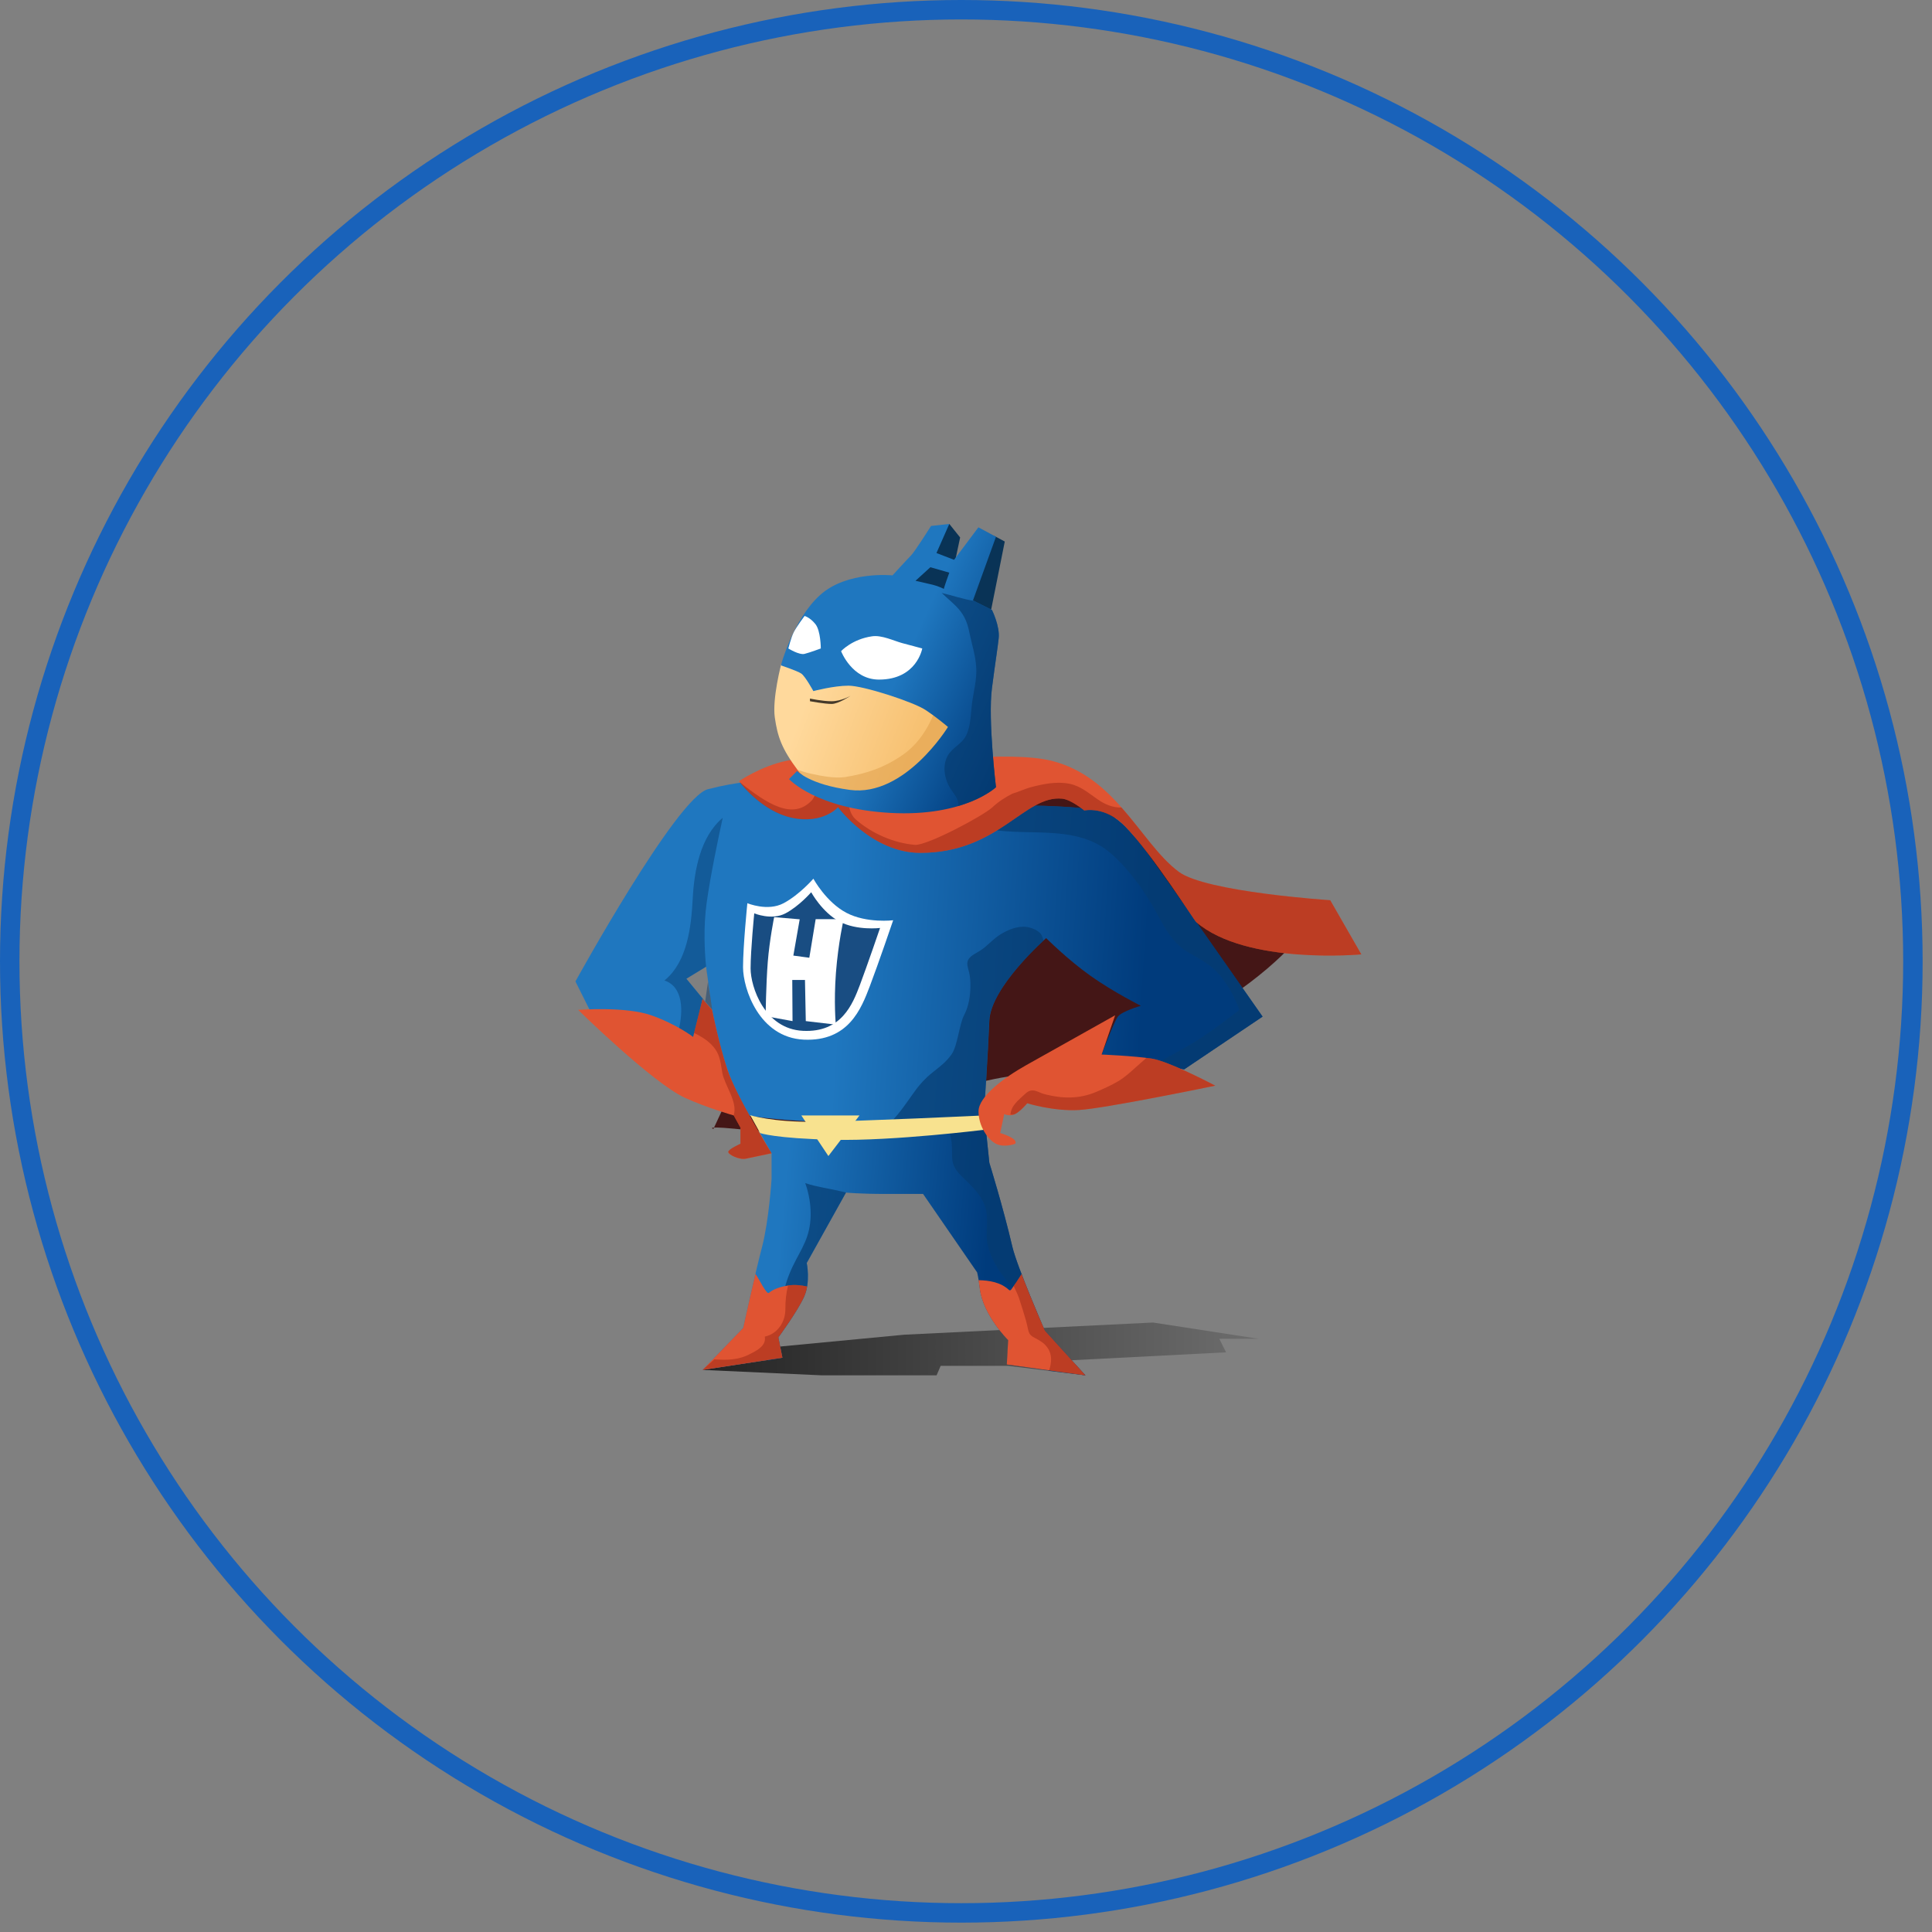 <svg width="118" height="118" viewBox="0 0 118 118" fill="none" xmlns="http://www.w3.org/2000/svg">
<rect x="0" y="0" width="118" height="118" fill="#808080" stroke="none"/>
<circle cx="58.714" cy="58.714" r="58.12" stroke="#1962BA" stroke-width="1.188"/>
<g clip-path="url(#clip0)">
<path opacity="0.72" d="M42.911 83.669L50.182 84H57.204L57.452 83.421H61.583L66.292 84L65.218 83.091L74.884 82.595L74.471 81.768H76.867L70.423 80.776L55.221 81.52L46.1 82.388L42.911 83.669Z" fill="url(#paint0_linear)"/>
<path d="M66.292 84L63.813 81.272C63.813 81.272 62.128 77.403 61.831 76.146C61.252 73.666 60.426 71.021 60.426 71.021L60.178 68.632L52.082 69.119H46.381L47.125 70.442V72.013C47.125 72.013 46.96 74.576 46.547 76.146C46.133 77.717 45.39 81.106 45.39 81.106L42.911 83.669L47.786 82.925L47.538 81.685C47.538 81.685 48.694 80.115 49.108 79.205C49.521 78.296 49.273 77.138 49.273 77.138L51.669 72.839C51.669 72.839 52.495 72.922 54.065 72.922C55.469 72.922 56.378 72.922 56.378 72.922L59.682 77.717C59.682 77.717 59.765 78.048 59.848 78.709C60.054 80.346 61.583 81.851 61.583 81.851L61.5 83.339L66.292 84Z" fill="url(#paint1_linear)"/>
<path opacity="0.69" d="M58.088 69.566C58.162 69.946 58.138 70.326 58.154 70.715C58.179 71.219 58.419 71.533 58.766 71.872C59.303 72.393 59.823 72.856 60.12 73.559C60.459 74.352 60.129 75.212 60.327 76.047C60.542 76.932 60.98 77.626 61.566 78.304C62.021 78.833 62.508 79.346 62.781 79.999C63.086 80.743 63.169 81.553 63.425 82.305C63.59 82.793 63.805 83.272 64.053 83.727L66.292 84L63.813 81.272C63.813 81.272 62.128 77.403 61.831 76.146C61.252 73.666 60.426 71.021 60.426 71.021L60.178 68.632L57.807 68.772C57.939 69.02 58.038 69.285 58.088 69.566Z" fill="#073C70"/>
<path opacity="0.69" d="M51.404 72.773C50.669 72.591 49.901 72.501 49.182 72.261C49.546 73.278 49.645 74.501 49.298 75.518C49.133 76.006 48.876 76.46 48.637 76.907C48.315 77.51 48.059 78.114 47.902 78.784C47.753 79.42 47.637 80.073 47.431 80.693C47.29 81.106 47.15 81.52 47.042 81.942C46.943 82.33 46.894 82.735 46.918 83.107L47.786 82.925L47.538 81.685C47.538 81.685 48.695 80.115 49.108 79.205C49.521 78.296 49.273 77.138 49.273 77.138L51.669 72.839C51.669 72.839 51.669 72.839 51.677 72.839C51.586 72.815 51.495 72.79 51.404 72.773Z" fill="#073C70"/>
<path d="M46.381 47.708C46.381 47.708 47.125 61.679 46.381 63.084C45.638 64.49 43.572 68.954 43.572 68.954C43.572 68.954 42.829 68.706 45.803 69.037C48.777 69.367 54.312 68.127 56.295 67.3C58.278 66.474 60.757 65.73 62.657 65.647C64.557 65.564 68.605 64.738 73.314 62.01C78.023 59.281 79.676 56.801 79.676 56.801L71.414 53.164L65.796 47.708L55.221 49.196L46.381 47.708Z" fill="#441616"/>
<path d="M69.82 51.758C69.216 51.014 68.522 50.022 67.415 49.609C66.308 49.196 62.483 49.196 62.483 49.196L52.239 48.865L46.373 47.708C46.373 47.708 45.134 47.708 43.234 48.203C41.334 48.7 35.145 59.943 35.145 59.943L36.054 61.761C36.054 61.761 37.789 61.679 39.689 62.175C41.383 62.613 42.416 63.663 42.416 63.663L42.911 61.017L43.49 61.679L41.92 59.777L43.126 59.042L43.49 61.679C43.49 61.679 43.903 63.911 44.481 65.482C45.059 67.052 45.638 68.127 45.638 68.127C45.638 68.127 48.282 68.623 53.239 68.54C58.195 68.458 60.096 68.127 60.096 68.127C60.096 68.127 60.343 64.407 60.426 62.34C60.509 60.273 63.896 57.297 63.896 57.297C63.896 57.297 65.218 58.62 66.622 59.612C68.027 60.604 69.679 61.431 69.679 61.431C69.679 61.431 68.522 61.761 68.275 62.092C68.027 62.423 67.283 64.407 67.283 64.407L72.323 65.316L77.115 62.092C77.115 62.092 70.423 52.502 69.82 51.758Z" fill="url(#paint2_linear)"/>
<path opacity="0.69" d="M63.433 56.909C63.276 56.785 63.078 56.702 62.888 56.653C62.31 56.504 61.74 56.71 61.236 56.991C60.823 57.223 60.501 57.554 60.145 57.859C59.939 58.033 59.716 58.149 59.484 58.289C59.22 58.455 59.038 58.637 59.088 58.967C59.112 59.116 59.154 59.257 59.195 59.405C59.253 59.662 59.27 59.918 59.27 60.182C59.27 60.794 59.179 61.439 58.889 61.993C58.575 62.588 58.493 63.886 58.105 64.415C57.444 65.325 56.791 65.382 55.874 66.647C55.469 67.201 54.602 68.516 54.222 68.632C54.222 68.632 53.445 68.673 55.874 68.632C58.303 68.59 60.087 68.135 60.087 68.135C60.087 68.135 60.335 64.415 60.418 62.349C60.492 60.554 63.053 58.074 63.731 57.454C63.673 57.223 63.632 57.058 63.433 56.909Z" fill="#073C70"/>
<path opacity="0.69" d="M69.82 51.758C69.216 51.014 68.522 50.022 67.415 49.609C66.308 49.196 62.483 49.196 62.483 49.196L58.575 49.072C58.716 49.551 58.98 49.964 59.443 50.245C60.021 50.601 60.724 50.717 61.384 50.766C62.797 50.882 64.226 50.758 65.614 51.056C66.407 51.221 67.151 51.535 67.771 52.056C68.448 52.626 69.018 53.304 69.539 54.007C70.059 54.718 70.48 55.454 70.902 56.231C71.348 57.057 71.844 57.769 72.678 58.231C73.388 58.628 74.033 58.984 74.553 59.629C75.041 60.232 75.413 60.918 75.677 61.638C75.694 61.671 75.669 61.712 75.636 61.728C74.884 62.307 74.124 62.886 73.331 63.407C72.645 63.861 71.926 64.225 71.216 64.63C71.009 64.746 70.811 64.87 70.621 65.002L72.323 65.316L77.115 62.092C77.115 62.092 70.423 52.502 69.82 51.758Z" fill="#073C70"/>
<path d="M45.142 47.708C45.142 47.708 46.464 46.798 48.034 46.467C49.603 46.137 55.824 46.591 55.824 46.591C55.824 46.591 61.641 45.823 64.226 46.467C68.192 47.459 69.654 51.494 71.992 53.246C73.645 54.486 81.245 54.983 81.245 54.983L83.145 58.289C83.145 58.289 76.123 58.951 73.066 56.322C72.909 56.19 70.464 52.254 68.688 50.436C67.49 49.212 66.226 49.501 66.226 49.501C66.226 49.501 65.424 48.84 64.887 48.782C62.574 48.534 61.004 52.089 56.213 52.089C53.239 52.089 51.19 49.295 51.19 49.295C51.19 49.295 50.264 50.353 48.364 49.94C46.464 49.526 45.142 47.708 45.142 47.708Z" fill="#E05432"/>
<path opacity="0.5" d="M81.245 54.983C81.245 54.983 73.644 54.486 71.992 53.246C70.745 52.312 69.753 50.733 68.498 49.32C67.952 49.336 67.465 49.121 67.019 48.807C66.482 48.435 66.002 48.013 65.333 47.873C64.565 47.716 63.772 47.873 63.028 48.063C62.599 48.17 62.227 48.361 61.83 48.476C61.392 48.7 60.988 48.956 60.608 49.311C60.046 49.832 56.609 51.659 55.882 51.601C54.626 51.502 53.238 50.915 52.247 50.031C51.726 49.559 51.817 48.6 51.611 47.914C51.462 47.418 51.495 46.889 51.561 46.377C50.545 46.343 49.876 48.567 49.595 48.873C48.438 50.113 46.869 49.121 45.158 47.749C45.332 47.98 46.596 49.568 48.356 49.948C50.256 50.361 51.181 49.303 51.181 49.303C51.181 49.303 53.238 52.089 56.212 52.089C61.004 52.089 62.574 48.534 64.887 48.782C65.424 48.84 66.226 49.501 66.226 49.501C66.226 49.501 67.481 49.212 68.688 50.436C70.464 52.254 72.909 56.181 73.066 56.322C76.123 58.951 83.145 58.289 83.145 58.289L81.245 54.983Z" fill="#992714"/>
<path d="M59.715 37.704L60.542 37.208L61.368 33.075L60.715 32.727L58.559 36.382L59.715 37.704Z" fill="#093356"/>
<path d="M59.22 43.822C59.22 43.822 58.394 48.452 55.667 48.534C52.941 48.617 49.719 48.369 48.728 47.046C47.736 45.723 47.488 44.979 47.323 43.822C47.158 42.664 47.72 40.54 47.72 40.54L54.346 39.44L59.22 43.822Z" fill="url(#paint3_linear)"/>
<path opacity="0.49" d="M49.488 47.245C50.115 47.385 50.999 47.559 51.619 47.459C52.933 47.253 54.007 46.881 55.139 46.104C56.361 45.26 57.154 43.739 57.419 42.21L59.22 43.83C59.22 43.83 58.394 48.46 55.667 48.542C52.941 48.625 49.719 48.377 48.728 47.054C48.711 47.038 48.703 47.021 48.686 47.005C48.951 47.096 49.223 47.187 49.488 47.245Z" fill="#DD9C47"/>
<path d="M57.898 36.382C57.898 36.299 58.642 32.827 58.642 32.827L57.981 32L57.072 33.075L55.585 35.555L57.898 36.382Z" fill="#093356"/>
<path d="M51.95 42.499C51.95 42.499 51.371 42.83 50.793 42.83C50.215 42.83 49.471 42.665 49.471 42.665V42.83C49.471 42.83 50.38 42.995 50.793 42.995C51.206 42.995 51.95 42.499 51.95 42.499Z" fill="#44392A"/>
<path d="M48.686 47.087L48.191 47.584C48.191 47.584 49.843 49.402 54.387 49.65C58.931 49.898 60.831 48.08 60.831 48.08C60.831 48.08 60.335 43.946 60.583 42.044C60.831 40.143 60.913 39.73 60.996 38.986C61.079 38.242 60.583 37.25 60.583 37.25L59.426 36.671L60.831 32.785L59.757 32.207L58.27 34.191L57.196 33.777L57.98 32L56.865 32.124C56.865 32.124 55.874 33.695 55.626 33.943C55.378 34.191 54.511 35.142 54.511 35.142C54.511 35.142 51.743 34.852 50.091 36.34C48.438 37.828 47.695 40.639 47.695 40.639C47.695 40.639 48.686 40.97 48.934 41.135C49.182 41.3 49.678 42.21 49.678 42.21C49.678 42.21 50.917 41.879 51.826 41.879C52.734 41.879 55.791 42.871 56.535 43.367C57.278 43.863 57.898 44.401 57.898 44.401C57.898 44.401 55.271 48.691 51.908 48.245C49.43 47.914 48.686 47.087 48.686 47.087ZM57.98 34.976C57.98 34.976 57.65 35.886 57.65 35.968C57.65 35.968 57.32 35.803 56.989 35.72C56.659 35.638 55.915 35.472 55.915 35.472L56.824 34.645L57.98 34.976Z" fill="url(#paint4_linear)"/>
<path opacity="0.69" d="M58.534 49.229C58.575 48.857 58.328 48.567 58.104 48.245C57.7 47.666 57.518 46.798 57.89 46.145C58.17 45.657 58.749 45.442 59.005 44.93C59.302 44.334 59.286 43.59 59.368 42.946C59.468 42.21 59.674 41.491 59.624 40.747C59.583 40.019 59.344 39.325 59.203 38.614C59.096 38.076 58.922 37.622 58.559 37.208C58.245 36.844 57.856 36.547 57.518 36.216C58.17 36.365 58.815 36.596 59.476 36.696L60.583 37.25C60.583 37.25 61.079 38.242 60.996 38.986C60.913 39.73 60.831 40.143 60.583 42.044C60.335 43.946 60.831 48.08 60.831 48.08C60.831 48.08 60.12 48.757 58.534 49.229Z" fill="#073C70"/>
<path d="M56.328 39.606C56.328 39.606 55.725 39.449 55.089 39.275C54.585 39.135 53.85 38.779 53.272 38.862C52.041 39.035 51.371 39.771 51.371 39.771C51.371 39.771 52.032 41.507 53.685 41.507C55.998 41.507 56.328 39.606 56.328 39.606Z" fill="white"/>
<path d="M50.132 39.606C50.132 39.606 50.132 38.531 49.802 38.118C49.471 37.704 49.141 37.622 49.141 37.622C49.141 37.622 48.645 38.283 48.48 38.614C48.315 38.944 48.149 39.606 48.149 39.606C48.149 39.606 48.81 40.019 49.141 39.936C49.471 39.854 50.132 39.606 50.132 39.606Z" fill="white"/>
<g opacity="0.69">
<path opacity="0.69" d="M43.126 59.042C43.035 58.132 42.953 56.644 43.159 55.148C43.399 53.428 43.886 51.122 44.142 49.948C42.771 51.105 42.399 53.172 42.309 54.883C42.218 56.578 41.995 58.736 40.582 59.885C41.747 60.273 41.73 61.778 41.449 62.927C42.069 63.316 42.416 63.663 42.416 63.663L42.912 61.017L43.06 61.191V61.166L41.92 59.777L43.126 59.042Z" fill="#073C70"/>
<path opacity="0.69" d="M43.242 59.943C43.242 59.943 43.217 59.819 43.192 59.596C43.209 59.711 43.225 59.844 43.242 59.968V59.943Z" fill="#073C70"/>
<path opacity="0.69" d="M43.127 59.042C43.151 59.265 43.168 59.447 43.193 59.596C43.16 59.315 43.135 59.075 43.127 59.042Z" fill="#073C70"/>
<path opacity="0.69" d="M43.325 60.522C43.3 60.389 43.267 60.182 43.242 59.968L43.069 61.166L43.498 61.679C43.49 61.679 43.407 60.935 43.325 60.522Z" fill="#073C70"/>
</g>
<path d="M45.82 68.111L46.423 69.202C46.423 69.202 47.29 69.533 50.925 69.615C54.56 69.698 60.178 68.995 60.178 68.995L60.096 68.127C60.096 68.127 52.445 68.491 49.785 68.516C47.125 68.54 45.82 68.111 45.82 68.111Z" fill="#F8E28F"/>
<path d="M50.595 70.607L52.495 68.127H48.942L50.595 70.607Z" fill="#F8E28F"/>
<path d="M45.646 55.164C45.646 55.164 46.885 55.685 47.86 55.164C48.835 54.644 49.678 53.668 49.678 53.668C49.678 53.668 50.454 55.098 51.694 55.751C52.933 56.404 54.552 56.206 54.552 56.206C54.552 56.206 53.643 58.876 53.123 60.24C52.602 61.604 51.826 63.622 49.091 63.498C46.356 63.365 45.382 60.373 45.382 59.075C45.382 57.777 45.646 55.164 45.646 55.164Z" fill="white"/>
<path d="M46.067 55.784C46.067 55.784 47.133 56.231 47.976 55.784C48.818 55.338 49.545 54.495 49.545 54.495C49.545 54.495 50.215 55.727 51.28 56.289C52.346 56.851 53.751 56.677 53.751 56.677C53.751 56.677 52.966 58.975 52.52 60.158C52.074 61.332 51.396 63.076 49.041 62.96C46.687 62.844 45.844 60.265 45.844 59.149C45.844 58.033 46.067 55.784 46.067 55.784Z" fill="#194D82"/>
<path d="M51.049 62.58L49.215 62.365L49.165 59.852H48.389L48.405 62.365L46.761 62.067C46.761 62.067 46.786 60.108 46.893 58.752C47.001 57.397 47.282 56.016 47.282 56.016L48.843 56.148L48.455 58.364L49.43 58.496L49.818 56.14H51.528C51.528 56.14 51.198 57.578 51.057 59.405C50.917 61.232 51.049 62.58 51.049 62.58Z" fill="white"/>
<path d="M35.311 61.679C35.311 61.679 38.202 61.456 39.772 62.01C41.342 62.563 42.333 63.332 42.333 63.332L42.911 61.017L43.49 61.679C43.49 61.679 43.903 63.746 44.423 65.316C44.952 66.928 47.125 70.442 47.125 70.442C47.125 70.442 45.968 70.69 45.555 70.773C45.142 70.855 44.481 70.525 44.481 70.359C44.481 70.194 45.225 69.863 45.225 69.863V68.871L44.812 68.127C44.812 68.127 43.217 67.681 41.837 67.052C39.855 66.143 35.311 61.679 35.311 61.679Z" fill="#E05432"/>
<path opacity="0.5" d="M44.423 65.316C43.903 63.746 43.49 61.679 43.49 61.679L42.911 61.017L42.391 63.093C42.474 63.134 42.564 63.175 42.647 63.217C43.052 63.44 43.432 63.713 43.696 64.093C43.994 64.523 44.027 65.027 44.117 65.523C44.258 66.3 45.076 67.3 44.812 68.119L45.225 68.863V69.855C45.225 69.855 44.481 70.186 44.481 70.351C44.481 70.516 45.142 70.847 45.555 70.764C45.968 70.682 47.125 70.434 47.125 70.434C47.125 70.434 44.952 66.928 44.423 65.316Z" fill="#992714"/>
<path d="M66.292 84L63.813 81.272C63.813 81.272 62.995 79.395 62.392 77.825C62.194 78.147 61.979 78.461 61.756 78.767C61.723 78.808 61.665 78.825 61.624 78.784C61.112 78.312 60.434 78.205 59.765 78.188C59.79 78.329 59.815 78.502 59.84 78.709C60.046 80.346 61.574 81.851 61.574 81.851L61.492 83.339L66.292 84Z" fill="#E05432"/>
<path opacity="0.5" d="M62.244 79.304C62.392 79.751 62.533 80.205 62.665 80.66C62.715 80.834 62.748 81.016 62.789 81.189C62.855 81.478 62.929 81.57 63.21 81.718C63.524 81.884 63.788 82.032 63.995 82.338C64.276 82.76 64.226 83.239 64.078 83.694L66.292 84L63.813 81.272C63.813 81.272 62.995 79.395 62.392 77.825C62.235 78.073 62.078 78.312 61.913 78.544C62.029 78.8 62.153 79.04 62.244 79.304Z" fill="#992714"/>
<path d="M49.298 78.577C48.918 78.494 48.538 78.453 48.149 78.511C47.786 78.569 47.265 78.701 46.984 78.949C46.951 78.982 46.902 78.982 46.869 78.949C46.646 78.709 46.513 78.42 46.348 78.139C46.282 78.023 46.216 77.915 46.142 77.8C45.77 79.37 45.39 81.106 45.39 81.106L42.911 83.669L47.786 82.925L47.538 81.685C47.538 81.685 48.694 80.115 49.108 79.205C49.199 79.007 49.256 78.792 49.298 78.577Z" fill="#E05432"/>
<path opacity="0.5" d="M49.298 78.577C48.918 78.494 48.538 78.453 48.149 78.511C48.141 78.511 48.141 78.511 48.133 78.511C48.009 78.998 47.968 79.461 47.968 79.974C47.968 80.743 47.488 81.47 46.712 81.636C46.811 82.189 46.241 82.479 45.803 82.702C45.092 83.074 44.398 83.074 43.63 83.025L42.911 83.669L47.786 82.925L47.538 81.685C47.538 81.685 48.694 80.115 49.108 79.205C49.199 79.007 49.256 78.792 49.298 78.577Z" fill="#992714"/>
<path d="M61.996 69.863C62.244 69.533 61.087 69.202 61.087 69.202L61.335 68.044C61.335 68.044 61.665 68.21 61.996 68.044C62.326 67.879 62.739 67.383 62.739 67.383C62.739 67.383 64.309 67.879 65.879 67.796C67.448 67.714 74.223 66.308 74.223 66.308C74.223 66.308 71.414 64.82 70.34 64.655C69.266 64.49 67.283 64.407 67.283 64.407L68.109 62.01C68.109 62.01 63.979 64.324 62.657 65.068C61.335 65.812 59.765 66.97 59.765 67.879C59.765 68.789 60.343 69.615 60.839 69.863C61.335 70.111 61.996 69.863 61.996 69.863Z" fill="#E05432"/>
<path opacity="0.5" d="M70.34 64.655C70.241 64.638 70.133 64.622 70.018 64.614C69.828 64.779 69.638 64.953 69.448 65.118C69.076 65.449 68.729 65.779 68.299 66.036C67.87 66.292 67.399 66.499 66.936 66.697C65.936 67.119 64.912 67.11 63.871 66.846C63.689 66.805 63.532 66.738 63.359 66.664C63.037 66.54 62.838 66.59 62.582 66.838C62.202 67.193 61.756 67.524 61.715 68.078C61.822 68.086 61.921 68.078 61.996 68.044C62.326 67.879 62.739 67.383 62.739 67.383C62.739 67.383 64.309 67.879 65.879 67.796C67.448 67.714 74.223 66.308 74.223 66.308C74.223 66.308 71.414 64.82 70.34 64.655Z" fill="#992714"/>
</g>
<defs>
<linearGradient id="paint0_linear" x1="42.911" y1="82.388" x2="76.867" y2="82.388" gradientUnits="userSpaceOnUse">
<stop offset="0.005"/>
<stop offset="1" stop-opacity="0.2"/>
</linearGradient>
<linearGradient id="paint1_linear" x1="60.335" y1="76.917" x2="47.642" y2="75.812" gradientUnits="userSpaceOnUse">
<stop offset="0.005" stop-color="#003B7C"/>
<stop offset="1" stop-color="#1F77BF"/>
</linearGradient>
<linearGradient id="paint2_linear" x1="70.031" y1="59.534" x2="51.333" y2="58.325" gradientUnits="userSpaceOnUse">
<stop offset="0.005" stop-color="#003B7C"/>
<stop offset="1" stop-color="#1F77BF"/>
</linearGradient>
<linearGradient id="paint3_linear" x1="55.987" y1="45.155" x2="49.328" y2="42.578" gradientUnits="userSpaceOnUse">
<stop offset="0.005" stop-color="#F7C172"/>
<stop offset="1" stop-color="#FFD99C"/>
</linearGradient>
<linearGradient id="paint4_linear" x1="62.26" y1="43.821" x2="55.126" y2="40.58" gradientUnits="userSpaceOnUse">
<stop offset="0.005" stop-color="#003B7C"/>
<stop offset="1" stop-color="#1F77BF"/>
</linearGradient>
<clipPath id="clip0">
<rect x="35.145" y="32" width="48" height="52" fill="white"/>
</clipPath>
</defs>
</svg>
